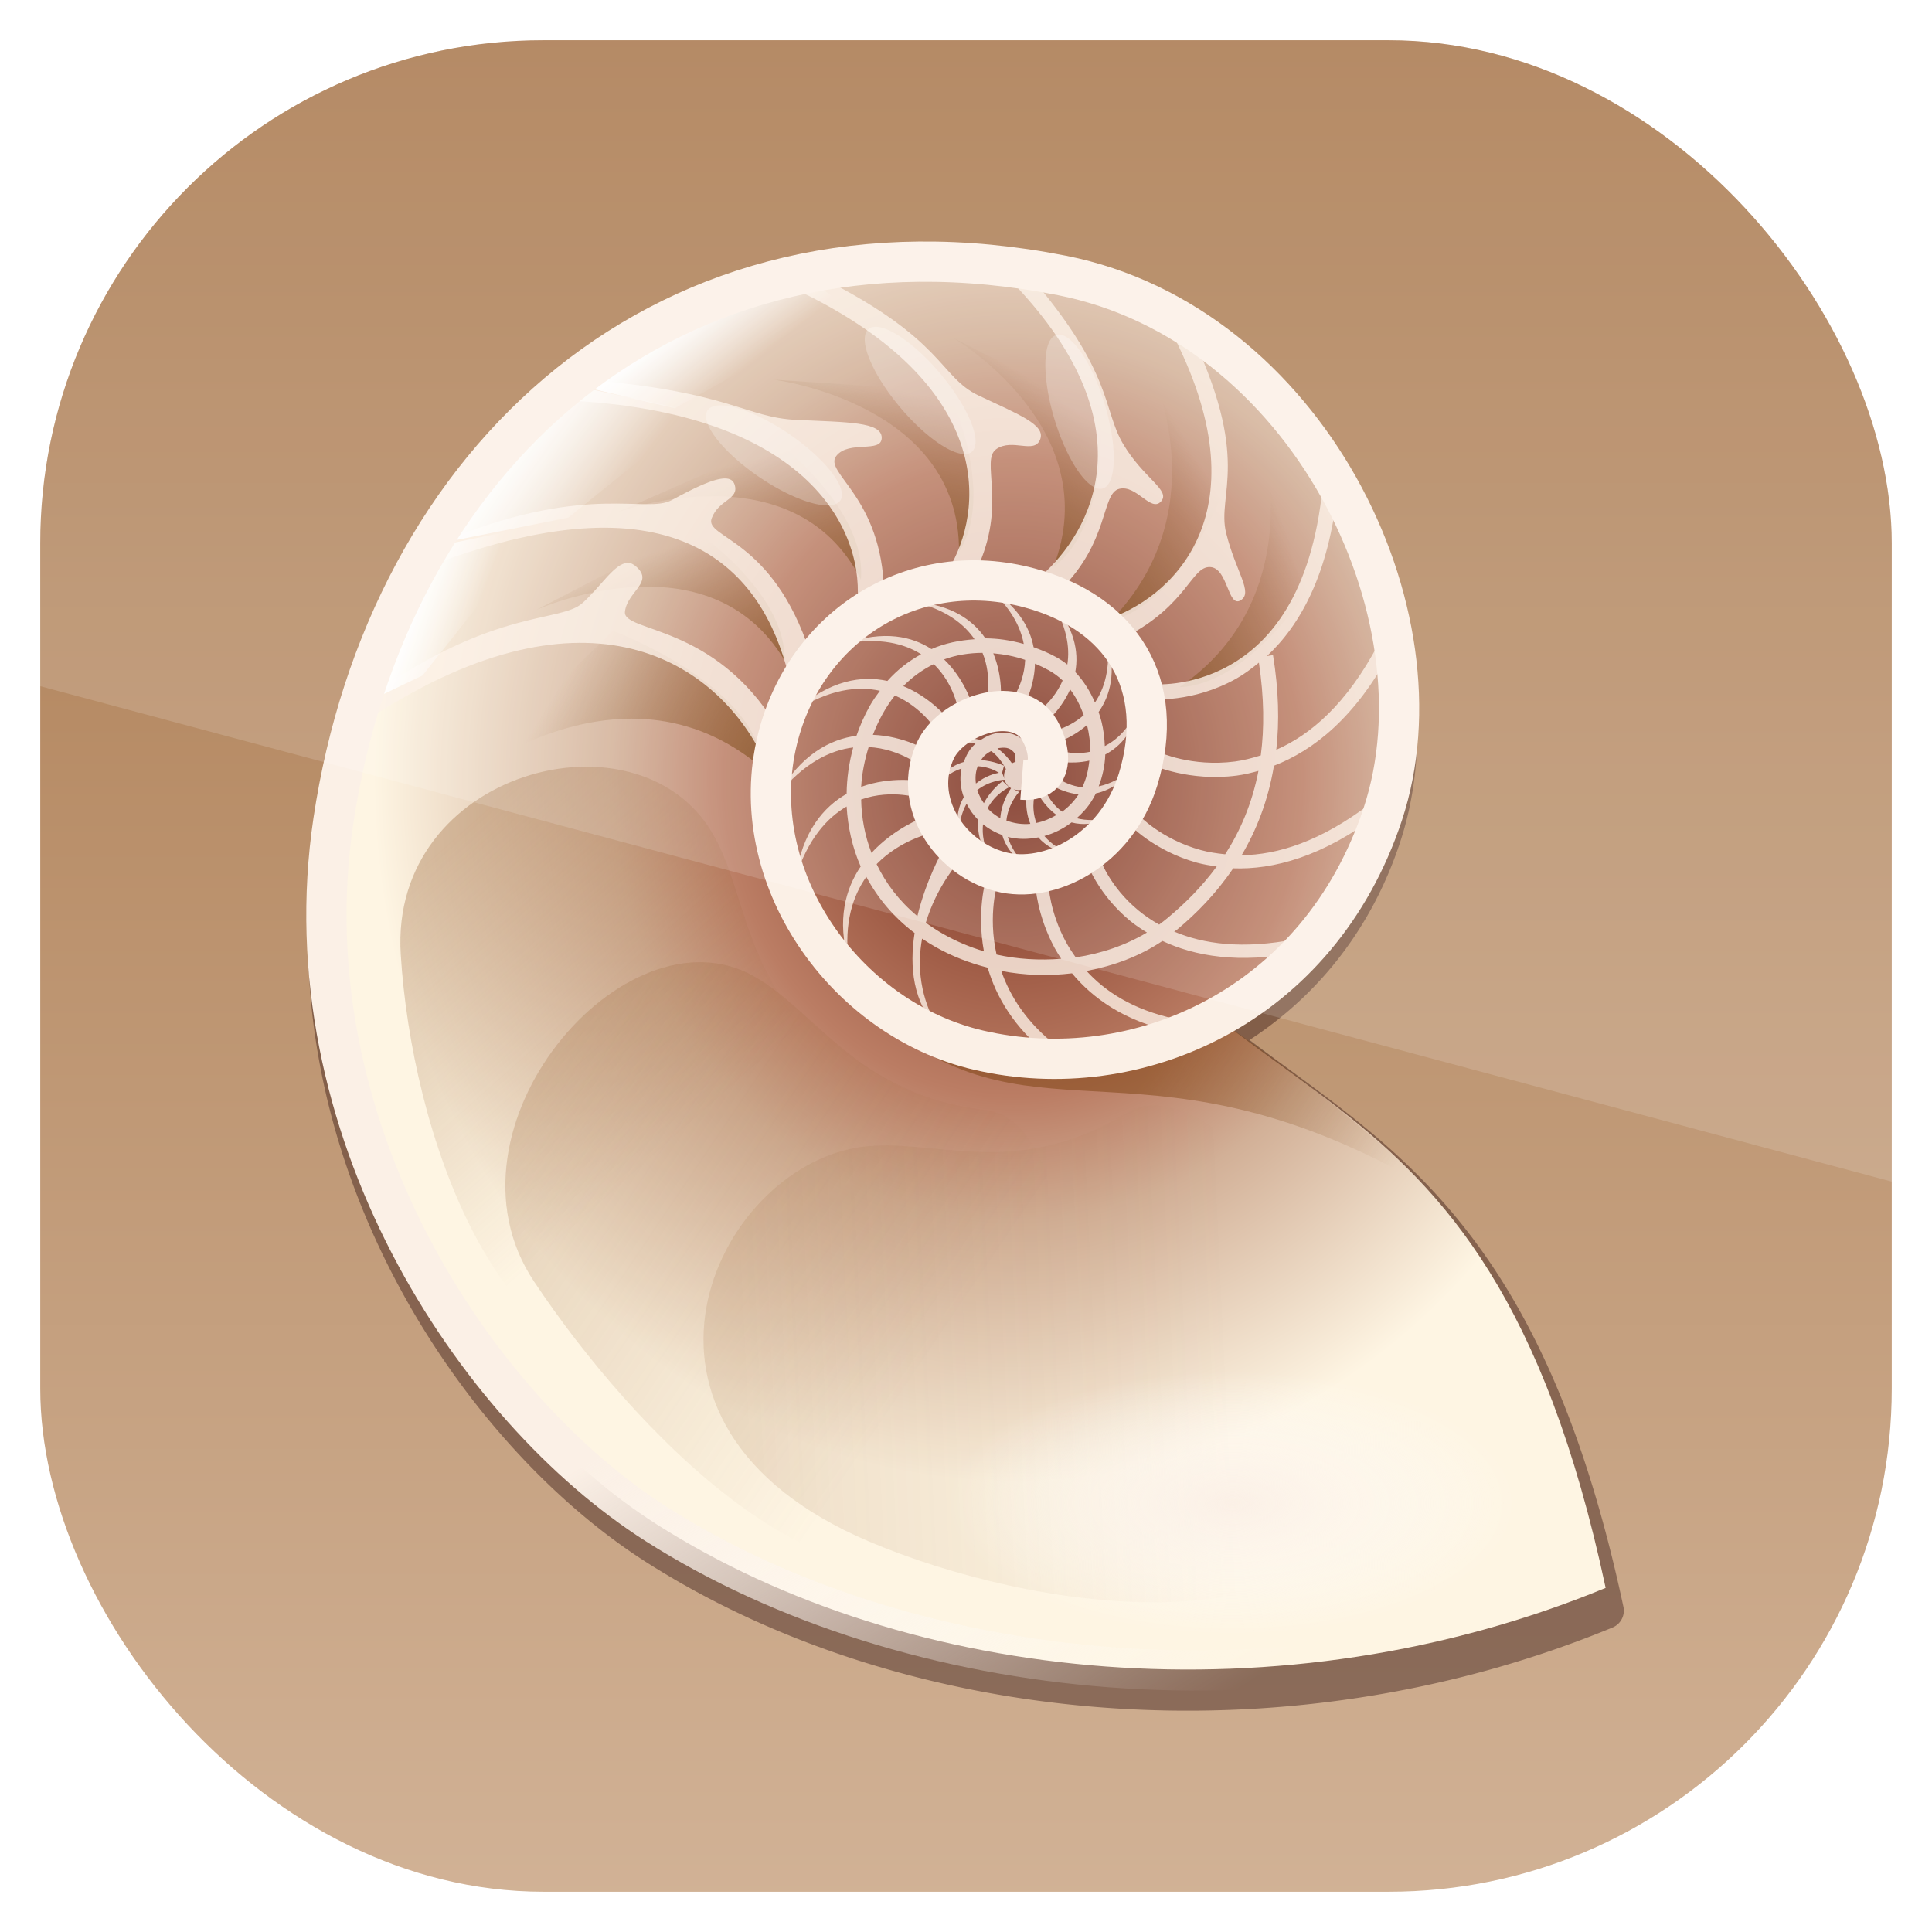 <?xml version="1.0" encoding="UTF-8" standalone="no"?>
<!-- Created with Inkscape (http://www.inkscape.org/) -->
<svg id="svg11037" xmlns:rdf="http://www.w3.org/1999/02/22-rdf-syntax-ns#" xmlns="http://www.w3.org/2000/svg" height="96" width="96" version="1.1" xmlns:cc="http://creativecommons.org/ns#" xmlns:xlink="http://www.w3.org/1999/xlink" xmlns:dc="http://purl.org/dc/elements/1.1/">
 <defs id="defs11039">
  <linearGradient id="linearGradient11642" y2="1046.1" gradientUnits="userSpaceOnUse" y1="962.62" gradientTransform="matrix(1.15 0 0 1.15 -7.2 -150.65)" x2="48" x1="48">
   <stop id="stop3189" style="stop-color:#a77549" offset="0"/>
   <stop id="stop3191" style="stop-color:#d2b397" offset="1"/>
  </linearGradient>
  <radialGradient id="radialGradient4819" gradientUnits="userSpaceOnUse" cy="47.319" cx="64.532" gradientTransform="matrix(-1.018 0 0 1.12 133.75 -1.479)" r="41.92">
   <stop id="stop4385" style="stop-color:#782c1b" offset="0"/>
   <stop id="stop3355" style="stop-color:#bb7d64" offset=".452"/>
   <stop id="stop3357" style="stop-color:#d2b097" offset=".629"/>
   <stop id="stop4387" style="stop-color:#fef5e3" offset="1"/>
  </radialGradient>
  <linearGradient id="linearGradient4816" y2="60.049" xlink:href="#linearGradient3373" gradientUnits="userSpaceOnUse" x2="46.016" gradientTransform="matrix(1.009 -.136 .136 1.009 -2.63 15.439)" y1="39.8" x1="32.374"/>
  <linearGradient id="linearGradient3373">
   <stop id="stop3375" style="stop-color:#9b6638" offset="0"/>
   <stop id="stop3377" style="stop-color:#9b6638;stop-opacity:0" offset="1"/>
  </linearGradient>
  <linearGradient id="linearGradient4813" y2="70.568" xlink:href="#linearGradient3373" gradientUnits="userSpaceOnUse" x2="42.446" gradientTransform="matrix(.804 -.624 .624 .804 -12.925 55.73)" y1="39.8" x1="32.374"/>
  <linearGradient id="linearGradient4810" y2="70.568" xlink:href="#linearGradient3373" gradientUnits="userSpaceOnUse" x2="42.446" gradientTransform="matrix(.268 -1.03 .982 .281 1.623 108.73)" y1="39.8" x1="32.374"/>
  <linearGradient id="linearGradient4807" y2="72.196" xlink:href="#linearGradient4335" gradientUnits="userSpaceOnUse" x2="88.212" gradientTransform="matrix(1.018 0 0 1.018 2.93 5.216)" y1="63.534" x1="73.539"/>
  <linearGradient id="linearGradient4335">
   <stop id="stop4337" style="stop-color:#7c420f" offset="0"/>
   <stop id="stop4339" style="stop-color:#7d430f;stop-opacity:0" offset="1"/>
  </linearGradient>
  <radialGradient id="radialGradient4610" xlink:href="#linearGradient4094" gradientUnits="userSpaceOnUse" cy="92.75" cx="78.875" gradientTransform="matrix(1 0 0 .426 0 53.282)" r="17.625"/>
  <linearGradient id="linearGradient4094">
   <stop id="stop4096" style="stop-color:#fbf0e6" offset="0"/>
   <stop id="stop4098" style="stop-color:#fff;stop-opacity:0" offset="1"/>
  </linearGradient>
  <linearGradient id="linearGradient4803" y2="30.055" xlink:href="#linearGradient4335" gradientUnits="userSpaceOnUse" x2="80.838" gradientTransform="matrix(-.041 -1.286 1.292 -.042 3.395 148.83)" y1="38.942" x1="74.875"/>
  <linearGradient id="linearGradient4800" y2="35.639" xlink:href="#linearGradient4335" gradientUnits="userSpaceOnUse" x2="83.128" gradientTransform="matrix(.063 -1.055 1.052 .061 6.552 120.22)" y1="38.942" x1="74.875"/>
  <linearGradient id="linearGradient4797" y2="35.639" xlink:href="#linearGradient4335" gradientUnits="userSpaceOnUse" x2="83.128" gradientTransform="matrix(.133 -1.049 1.045 .131 6.661 111.58)" y1="38.942" x1="74.875"/>
  <linearGradient id="linearGradient4794" y2="35.639" xlink:href="#linearGradient4335" gradientUnits="userSpaceOnUse" x2="83.128" gradientTransform="matrix(.602 -.869 .867 .599 -14.873 77.785)" y1="38.942" x1="74.875"/>
  <linearGradient id="linearGradient4791" y2="35.639" xlink:href="#linearGradient4335" gradientUnits="userSpaceOnUse" x2="83.128" gradientTransform="matrix(.871 -.599 .599 .867 -18.099 48.049)" y1="38.942" x1="74.875"/>
  <linearGradient id="linearGradient4788" y2="35.583" xlink:href="#linearGradient4335" gradientUnits="userSpaceOnUse" x2="84.097" gradientTransform="matrix(1.036 -.21 .21 1.032 -11.315 15.898)" y1="38.942" x1="74.875"/>
  <linearGradient id="linearGradient4785" y2="35.583" xlink:href="#linearGradient4335" gradientUnits="userSpaceOnUse" x2="84.097" gradientTransform="matrix(1.018 0 0 1.018 2.93 5.216)" y1="38.942" x1="74.875"/>
  <filter id="filter4293" height="1.448" width="1.517" color-interpolation-filters="sRGB" y="-.224" x="-.258">
   <feGaussianBlur id="feGaussianBlur4295" stdDeviation="0.668"/>
  </filter>
  <linearGradient id="linearGradient4693" y2="35.413" xlink:href="#linearGradient4317" gradientUnits="userSpaceOnUse" x2="28.461" gradientTransform="matrix(1.018 0 0 1.018 2.93 5.216)" y1="34" x1="24.66"/>
  <linearGradient id="linearGradient4317">
   <stop id="stop4319" style="stop-color:#fff" offset="0"/>
   <stop id="stop4321" style="stop-color:#fff;stop-opacity:0" offset="1"/>
  </linearGradient>
  <linearGradient id="linearGradient4690" y2="36.032" xlink:href="#linearGradient4317" gradientUnits="userSpaceOnUse" x2="32.262" gradientTransform="matrix(1.018 0 0 1.018 9.497 -5.219)" y1="31.524" x1="26.34"/>
  <linearGradient id="linearGradient4687" y2="37.623" xlink:href="#linearGradient4317" gradientUnits="userSpaceOnUse" x2="28.019" gradientTransform="matrix(1.018 0 0 1.018 21.372 -13.945)" y1="33.645" x1="24.926"/>
  <linearGradient id="linearGradient4782" y2="97.902" xlink:href="#linearGradient4094" gradientUnits="userSpaceOnUse" x2="37.194" gradientTransform="matrix(-1.018 0 0 1.018 133.75 4.497)" y1="68.027" x1="56.015"/>
  <clipPath id="clipPath3009" clipPathUnits="userSpaceOnUse">
   <path id="path3011" style="opacity:.15;fill:#fff" d="m-2 956.36h-96v33.562l96 25.687v-59.25z"/>
  </clipPath>
 </defs>
 <g id="layer1" transform="translate(0 -956.36)">
  <rect id="rect3867" style="fill:url(#linearGradient11642)" rx="25" ry="25" height="92" width="92" y="958.36" x="2"/>
  <g id="g3109" transform="translate(-2.4682e-7 956.36)">
   <path id="path3511" d="m61.781 15.812c-21.928 0.199-37.078 16.855-40.281 38.344-3.127 20.978 9.53 40.125 22.094 48.125 17.334 11.037 42.573 13.355 64.438 4.344a1.217 1.217 0 0 0 0.72 -1.37c-5.42-25.376-15.494-30.665-24.938-37.812 4.398-2.87 8.065-7.224 10.032-13.157 2.366-7.136 0.985-15.622-3.032-22.781-4.016-7.159-10.724-13.029-19.25-14.719-3.378-0.667-6.644-0.997-9.781-0.969z" style="opacity:.4;fill:#280b0b" transform="matrix(.745 0 0 .745 -.352 1.432)"/>
   <g id="g4922" transform="matrix(.745 0 0 .745 -.352 .309)">
    <path id="path4084" d="m68.628 51.588c-0.351-3.351 1.634-3.142 0.678-3.93-1.927-1.588-5.498 0.001-6.416 1.922-1.643 3.436 0.869 7.234 4.288 8.142 3.263 0.866 7.764-1.429 9.206-6.162 1.922-6.309-1.084-11.093-7.227-12.757-7.73-2.094-14.946 2.505-16.823 10.058-2.273 9.148 4.44 18.681 13.404 20.766 5.282 1.229 10.961 0.494 15.85-2.147 4.889-2.64 8.988-7.186 11.108-13.581 4.46-13.449-5.149-32.722-21.38-35.939-26.446-5.225-45.026 12.351-48.609 36.389-3.039 20.391 9.416 39.169 21.543 46.891 16.946 10.79 41.826 13.11 63.315 4.253-8.194-38.375-26.266-28.903-38.932-53.902z" style="fill:url(#radialGradient4819)"/>
    <path id="path4395" d="m27.201 63.234c0.73 11.789 6.343 28.492 17.862 28.178 9.21-0.251 17.573-16.477 11.846-20.78-7.017-5.27-6.454-11.355-8.966-15.552-5.039-8.42-21.499-4.067-20.742 8.154z" style="opacity:.35;fill:url(#linearGradient4816);fill-rule:evenodd"/>
    <path id="path4411" d="m36.086 85.052c6.543 9.834 19.774 23.761 29.583 17.714 7.843-4.835 7.706-28.284 0.593-29.135-8.714-1.042-11.277-6.589-15.555-8.961-8.582-4.758-21.403 10.188-14.621 20.382z" style="opacity:.25;fill:url(#linearGradient4813);fill-rule:evenodd"/>
    <path id="path4415" d="m58.415 102.39c10.93 4.645 30.087 7.441 34.289-3.81 3.359-8.996-10.85-28.557-17.045-24.785-7.589 4.621-12.973 1.59-17.817 2.299-9.718 1.424-17.847 18.469 0.573 26.296z" style="opacity:.15;fill:url(#linearGradient4810);fill-rule:evenodd"/>
    <path id="path4419" d="m82.366 68.023c7.835 5.385 13.314 10.705 13.314 10.705-18.532-10.705-25.909-2.492-36.074-10.769 0 0 6.657 5.191 22.76 0.063z" style="opacity:.5;fill:url(#linearGradient4807);fill-rule:evenodd"/>
    <path id="path4437" d="m96.5 92.75a17.625 7.5 0 1 1 -35.25 0 17.625 7.5 0 1 1 35.25 0z" style="fill:url(#radialGradient4610)" transform="matrix(1.075 0 0 1.171 -2.134 -8.817)"/>
    <path id="path4363" d="m51.387 50.882c-9.718-8.378-21.214 1.538-21.214 1.538l11.194-10.756s9.628 3.563 10.02 9.218z" style="opacity:.8;fill:url(#linearGradient4803);fill-rule:evenodd"/>
    <path id="path4359" d="m52.802 43.637c-5.087-8.531-16.521-3.389-16.521-3.389l10.378-5.406s6.248 4.14 6.143 8.796z" style="opacity:.8;fill:url(#linearGradient4800);fill-rule:evenodd"/>
    <path id="path4355" d="m57.891 38.237c-4.51-8.85-16.26-4.478-16.26-4.478l10.714-4.705s5.959 4.546 5.546 9.184z" style="opacity:.8;fill:url(#linearGradient4797);fill-rule:evenodd"/>
    <path id="path4351" d="m64.436 36.388c0.087-9.932-12.354-11.48-12.354-11.48l11.676 0.774s3.187 6.784 0.678 10.707z" style="opacity:.8;fill:url(#linearGradient4794);fill-rule:evenodd"/>
    <path id="path4347" d="m70.729 37.407c3.597-9.259-6.658-15.276-6.658-15.276l9.814 5.023s0.579 7.473-3.156 10.254z" style="opacity:.8;fill:url(#linearGradient4791);fill-rule:evenodd"/>
    <path id="path4343" d="m74.559 40.98c6.943-7.104 2.934-16.042 2.934-16.042l4.325 7.992s-2.732 6.959-7.259 8.051z" style="opacity:.8;fill:url(#linearGradient4788);fill-rule:evenodd"/>
    <path id="path4333" d="m79.137 45.419c7.917-5.398 5.852-14.631 5.852-14.631l2.545 8.397s-3.916 6.067-8.397 6.234z" style="opacity:.8;fill:url(#linearGradient4785);fill-rule:evenodd"/>
    <path id="path4122" d="m69.219 18.062-1.531 0.031c9.666 9.824 5.556 16.981 2.188 19.938l1.281 0.938c3.34-3.259 2.749-6.48 3.969-6.781 1.158-0.286 2.104 1.59 2.781 0.844 0.677-0.746-1.162-1.526-2.531-3.844-1.369-2.318-0.619-4.661-6.156-11.125zm-13.938 0.062-1.969 0.656c13.135 6.134 12.887 14.278 10.625 18.438l1.656 0.406c2.112-4.441 0.219-7.332 1.344-8.094 1.068-0.723 2.513 0.358 2.906-0.625 0.395-0.982-1.415-1.672-4.093-2.936-2.644-1.249-2.251-3.727-10.469-7.844zm22.969 2.938c6.743 12.277 0.701 18.128-3.625 19.719l0.938 1.281c4.135-2.163 4.37-4.718 5.625-4.656 1.191 0.059 1.169 2.739 2.031 2.219 0.863-0.521-0.323-1.887-0.969-4.5s1.794-4.845-2.531-13.688l-1.468-0.375zm-38.406 3.876-1.844 1.343c16.789 0.715 20.23 9.044 19.625 13.75l1.812-0.938c-0.129-6.384-4.062-7.964-3.188-9.094 0.829-1.073 3.039-0.16 3.031-1.219-0.008-1.059-2.259-1.029-5.688-1.188-3.386-0.156-4.383-1.86-13.75-2.656zm9.094 6.562c-0.8-0.074-2.314 0.713-3.656 1.438-1.72 0.929-5.446-1.107-14.531 2.469l-1.344 1.812c16.412-6.147 21.925 0.455 23.656 7.375l1.437-1.468c-2.485-7.671-7.057-7.629-6.562-8.969 0.47-1.272 1.856-1.242 1.531-2.25-0.081-0.252-0.265-0.381-0.531-0.406zm39.75 0.562c-0.718 7.214-3.566 10.415-6.219 11.906-2.652 1.491-5.125 1.25-5.125 1.25l-0.094 1s2.761 0.27 5.688-1.375c0.503-0.283 1.001-0.655 1.5-1.062 0.349 2.325 0.368 4.374 0.125 6.188-0.588 0.184-1.173 0.335-1.719 0.406-2.91 0.382-5.062-0.625-5.062-0.625l-0.406 0.876s2.409 1.105 5.594 0.688c0.466-0.061 0.944-0.177 1.438-0.312-0.429 2.21-1.233 4.031-2.219 5.562-0.575-0.057-1.13-0.145-1.625-0.281-2.665-0.73-4.156-2.343-4.156-2.343l-0.656 0.593s1.65 1.795 4.562 2.594c0.409 0.112 0.854 0.185 1.312 0.25-1.021 1.393-2.177 2.52-3.281 3.438-0.182 0.151-0.371 0.299-0.562 0.438-0.511-0.289-0.978-0.61-1.375-0.938-1.943-1.601-2.562-3.438-2.562-3.438l-0.875 0.281s0.744 2.088 2.875 3.844c0.334 0.275 0.719 0.53 1.125 0.781-1.43 0.856-3.065 1.409-4.75 1.656-0.245-0.345-0.472-0.69-0.657-1.031-1.086-2.01-1.156-3.781-1.156-3.781l-0.875 0.031s0.102 1.974 1.281 4.156c0.13 0.241 0.279 0.474 0.438 0.719-1.439 0.112-2.909 0.036-4.312-0.281-0.596-2.661 0.062-4.75 0.062-4.75l-0.781-0.219s-0.617 2.076-0.125 4.75c-0.957-0.28-1.863-0.671-2.719-1.156-0.412-0.234-0.793-0.486-1.156-0.75 0.727-2.43 2.188-4.062 2.188-4.062l-1.094-0.687s-1.075 1.893-1.656 4.312c-1.218-1.009-2.102-2.188-2.719-3.469 1.609-1.64 3.625-2.062 3.625-2.062l-0.562-1.031c0 0-1.88 0.696-3.406 2.344-0.442-1.148-0.666-2.352-0.688-3.562 2.088-0.736 4-0.062 4-0.062l-0.031-1.156c-0 0-1.943-0.362-3.969 0.375 0.052-0.9 0.233-1.789 0.5-2.656 2.144 0.118 3.625 1.375 3.625 1.375l0.407-1.094c0 0-1.636-1.019-3.75-1.094 0.188-0.478 0.404-0.955 0.656-1.406 0.247-0.443 0.517-0.848 0.812-1.219 1.823 0.786 2.75 2.312 2.75 2.312l0.688-0.875c-0 0-1.095-1.324-2.875-2.062 0.61-0.622 1.298-1.108 2.031-1.469 1.361 1.324 1.625 3.031 1.625 3.031l0.875-0.5c0 0-0.494-1.575-1.812-2.844 0.813-0.299 1.681-0.433 2.562-0.438 0.675 1.65 0.25 3.219 0.25 3.219l0.969-0.094c0 0 0.153-1.512-0.5-3.094 0.697 0.06 1.427 0.199 2.125 0.438-0.073 1.915-1.281 3.219-1.281 3.219l0.906 0.375c0 0 0.986-1.462 1.031-3.344 0.302 0.129 0.609 0.274 0.906 0.438 0.331 0.182 0.653 0.41 0.938 0.688-0.697 1.622-2.125 2.438-2.125 2.438l0.719 0.594c0 0 1.235-0.912 1.906-2.438 0.386 0.507 0.679 1.083 0.906 1.719-1.179 1.03-2.562 1.188-2.562 1.188l0.375 0.781c0 0 1.286-0.331 2.406-1.312 0.145 0.581 0.226 1.189 0.219 1.781-1.314 0.28-2.406-0.188-2.406-0.188l-0.032 0.781c-0 0 1.11 0.287 2.375 0-0.066 0.636-0.209 1.24-0.469 1.781-1.423-0.155-2.312-1.156-2.312-1.156l-0.312 0.625c0 0 0.994 0.854 2.375 1-0.29 0.454-0.665 0.843-1.094 1.156-0.938-0.666-1.219-1.688-1.219-1.688l-0.469 0.344c-0 0 0.422 0.923 1.312 1.562-0.42 0.249-0.873 0.438-1.344 0.531-0.407-1.089-0.062-2.094-0.062-2.094h-0.562c0-0-0.22 1.077 0.219 2.156-0.535 0.05-1.08-0.028-1.594-0.219 0.113-1.14 0.844-1.906 0.844-1.906l-0.375-0.188c0.098 0.034 0.203 0.062 0.312 0.062 0.521 0 0.938-0.416 0.938-0.938 0-0.222-0.09-0.432-0.219-0.594 0.031-0.072 0.077-0.147 0.094-0.219 0.102-0.442 0.053-0.892-0.219-1.281-0.468-0.67-1.252-0.876-1.938-0.781-0.417 0.058-0.812 0.24-1.156 0.469-0.736-0.192-1.657-0.157-2.781 0.406 1.002-0.316 1.805-0.316 2.438-0.156-0.091 0.082-0.172 0.157-0.25 0.25-0.25 0.295-0.409 0.631-0.531 0.969-0.829 0.239-1.688 0.845-2.312 2.219 0.698-1.052 1.459-1.559 2.156-1.781-0.102 0.499-0.082 1.014 0.031 1.5 0.032 0.136 0.079 0.275 0.125 0.406-0.395 0.669-0.581 1.607-0.312 2.875-0.054-1.077 0.171-1.861 0.5-2.438 0.197 0.401 0.463 0.775 0.781 1.094-0.082 0.764 0.1 1.683 0.844 2.719-0.486-0.972-0.604-1.775-0.531-2.438 0.083 0.067 0.161 0.126 0.25 0.188 0.328 0.226 0.68 0.404 1.031 0.531 0.206 0.716 0.708 1.473 1.719 2.156-0.755-0.708-1.168-1.409-1.344-2.031 0.674 0.175 1.358 0.159 2.031 0.031 0.494 0.566 1.28 1.036 2.5 1.219-1.018-0.323-1.669-0.809-2.094-1.312 0.651-0.18 1.267-0.492 1.812-0.906 0.735 0.198 1.683 0.146 2.812-0.406-1.021 0.311-1.833 0.298-2.469 0.125 0.378-0.339 0.731-0.719 1-1.156 0.101-0.165 0.198-0.327 0.281-0.5 0.853-0.182 1.781-0.711 2.656-1.844-0.885 0.831-1.729 1.22-2.469 1.375 0.257-0.676 0.413-1.391 0.438-2.125 1.015-0.531 1.957-1.559 2.375-3.531-0.638 1.656-1.516 2.513-2.406 2.969-0.022-0.542-0.086-1.095-0.219-1.625-0.054-0.214-0.117-0.415-0.188-0.625-0.003-0.01 0.003-0.022 0-0.031 0.753-1.072 1.201-2.619 0.562-4.844 0.237 1.958-0.185 3.292-0.812 4.219-0.327-0.756-0.765-1.455-1.312-2.031 0.249-1.354-0.049-2.996-1.656-4.844 1.086 1.75 1.311 3.187 1.125 4.344-0.234-0.19-0.486-0.355-0.75-0.5-0.486-0.267-0.994-0.477-1.5-0.656-0.251-1.343-1.087-2.789-3.094-4.031 1.548 1.34 2.222 2.645 2.438 3.812-0.438-0.123-0.874-0.217-1.312-0.281-0.418-0.061-0.835-0.089-1.25-0.094-0.812-1.195-2.23-2.244-4.781-2.438 2.148 0.514 3.356 1.477 4.062 2.5-0.993 0.068-1.968 0.259-2.875 0.656-1.297-0.843-3.15-1.273-5.75-0.375 2.328-0.408 3.942 0.01 5.062 0.719-0.823 0.453-1.584 1.032-2.25 1.781-1.694-0.373-3.821-0.078-6.156 2 2.306-1.472 4.192-1.666 5.656-1.344-0.24 0.324-0.481 0.661-0.688 1.031-0.35 0.627-0.641 1.294-0.875 1.969-1.758 0.235-3.713 1.248-5.281 4 1.76-2.19 3.525-3.033 5.062-3.219-0.277 1.012-0.426 2.047-0.438 3.094-1.529 0.867-2.952 2.501-3.406 5.594 0.81-2.575 2.097-3.993 3.406-4.75 0.082 1.359 0.375 2.731 0.938 4-1.01 1.492-1.599 3.562-0.812 6.312-0.301-2.561 0.289-4.35 1.188-5.625 0.746 1.404 1.805 2.682 3.219 3.75-0.34 2.209-0.155 4.659 1.656 6.5-1.331-2.186-1.485-4.319-1.156-6.125 0.288 0.196 0.593 0.385 0.906 0.562 1.085 0.615 2.252 1.063 3.469 1.375 0.558 1.911 1.739 4.004 4.094 5.844l0.5-0.625c-2.034-1.589-3.117-3.355-3.688-5 1.55 0.297 3.154 0.346 4.719 0.156 1.354 1.636 3.449 3.168 6.688 3.875l0.156-0.844c-2.808-0.613-4.641-1.832-5.875-3.188 1.804-0.34 3.549-0.981 5.062-2 2.142 1.009 5.093 1.54 9.094 0.75l-0.188-0.875c-3.597 0.71-6.196 0.316-8.125-0.5 0.058-0.047 0.13-0.077 0.188-0.125 1.265-1.051 2.6-2.394 3.75-4.094 2.645 0.097 5.959-0.75 9.719-3.625l-0.531-0.719c-3.392 2.594-6.274 3.443-8.625 3.469 0.984-1.66 1.764-3.628 2.156-5.969 2.614-1.007 5.457-3.213 7.812-7.688l-0.844-0.438c-2.124 4.036-4.543 6.068-6.812 7.062 0.207-1.874 0.163-3.97-0.219-6.312l-0.406 0.062c2.198-2.037 4.15-5.469 4.719-11.188l-1-0.094zm-46.344 5.063c-0.883 0.016-1.796 1.591-3.031 2.688-1.462 1.298-5.725 0.345-13.75 5.906l-0.875 2.062c14.569-9.741 23.261-4.308 26.531 2.031l1.062-1.781c-4.177-6.899-10.301-6.239-10.126-7.657 0.166-1.346 1.918-1.926 0.782-2.969-0.204-0.187-0.391-0.285-0.594-0.281zm24.844 12.344c0.417-0.058 0.727 0.029 0.969 0.375-0.01-0.015 0.064 0.298 0.031 0.438-0.016 0.07-0.016 0.095 0.031 0.062l-0.031 0.062c-0.079 0.016-0.149 0.06-0.219 0.094-0.198-0.3-0.522-0.663-0.969-1 0.063-0.016 0.125-0.023 0.188-0.031zm-0.625 0.219c0.006 0.005 0.025-0.005 0.031 0 0.407 0.3 0.66 0.661 0.844 0.969 0.048 0.08 0.09 0.149 0.125 0.219-0.078 0.137-0.125 0.3-0.125 0.469 0 0.071 0.016 0.121 0.031 0.188l-0.157-0.407 0.125-0.469c0 0-0.666-0.321-1.531-0.375 0.05-0.074 0.096-0.148 0.156-0.219 0.126-0.148 0.302-0.271 0.5-0.375zm-0.875 1c0.739 0.046 1.195 0.312 1.406 0.438-0.234 0.051-0.853 0.182-1.531 0.719-0.053-0.397-0.023-0.79 0.125-1.156zm1.781 0.906c0.07 0.234 0.23 0.443 0.438 0.562 0 0-0.636 0.86-0.719 2-0.121-0.064-0.227-0.139-0.344-0.219-0.178-0.123-0.35-0.275-0.5-0.438 0.508-0.991 1.438-1.406 1.438-1.406l-0.438-0.406c-0-0-0.763 0.534-1.25 1.469-0.189-0.272-0.343-0.567-0.438-0.875 0.83-0.651 1.761-0.686 1.812-0.688z" style="opacity:.8;fill:#fcf0e4;fill-rule:evenodd"/>
    <path id="path4279" d="m62.125 17.094a4.5 1.469 0 1 1 -9 0 4.5 1.469 0 1 1 9 0z" style="opacity:.5;filter:url(#filter4293);fill:#fff" transform="matrix(.765 .91 -0.914 .762 33.386 -39.837)"/>
    <path id="path4297" d="m62.125 17.094a4.5 1.469 0 1 1 -9 0 4.5 1.469 0 1 1 9 0z" style="opacity:.5;filter:url(#filter4293);fill:#fff" transform="matrix(.344 1.138 -1.141 .339 72.159 -44.327)"/>
    <path id="path4299" d="m62.125 17.094a4.5 1.469 0 1 1 -9 0 4.5 1.469 0 1 1 9 0z" style="opacity:.5;filter:url(#filter4293);fill:#fff" transform="matrix(.983 .669 -.674 .98 6.97 -25.345)"/>
    <path id="path4315" d="m28.839 36.177-4.498 10.525 4.318-2.069 8.007-10.076-7.827 1.619z" style="fill:url(#linearGradient4693);fill-rule:evenodd"/>
    <path id="path4325" d="m39.094 25.381-9.702 10.525 8.982-1.799 8.726-7.017-8.007-1.709z" style="fill:url(#linearGradient4690);fill-rule:evenodd"/>
    <path id="path4329" d="m54.118 18.005c-5.937 1.26-15.099 7.287-15.099 7.287l6.463 1.529 11.785-6.567-3.149-2.249z" style="fill:url(#linearGradient4687);fill-rule:evenodd"/>
    <path id="path4079" d="m68.628 51.588c2.769 0.216 1.634-3.142 0.678-3.93-1.927-1.588-5.498 0.001-6.416 1.922-1.643 3.436 0.869 7.234 4.288 8.142 3.263 0.866 7.764-1.429 9.206-6.162 1.921-6.309-1.085-11.093-7.227-12.757-7.73-2.093-14.946 2.505-16.823 10.058-2.273 9.148 4.44 18.681 13.404 20.766 10.564 2.457 22.718-2.939 26.958-15.728 4.459-13.449-5.149-32.722-21.38-35.939-26.446-5.225-45.026 12.351-48.609 36.389-3.039 20.391 9.416 39.169 21.543 46.891 16.946 10.79 42.834 13.254 63.315 4.253" style="stroke:url(#linearGradient4782);stroke-width:2.685;fill:none"/>
   </g>
  </g>
  <rect id="rect3003" style="opacity:.15;fill:#fff" transform="translate(98 3.8281e-7)" clip-path="url(#clipPath3009)" rx="25" ry="25" height="92" width="92" y="958.36" x="-96"/>
 </g>
</svg>
